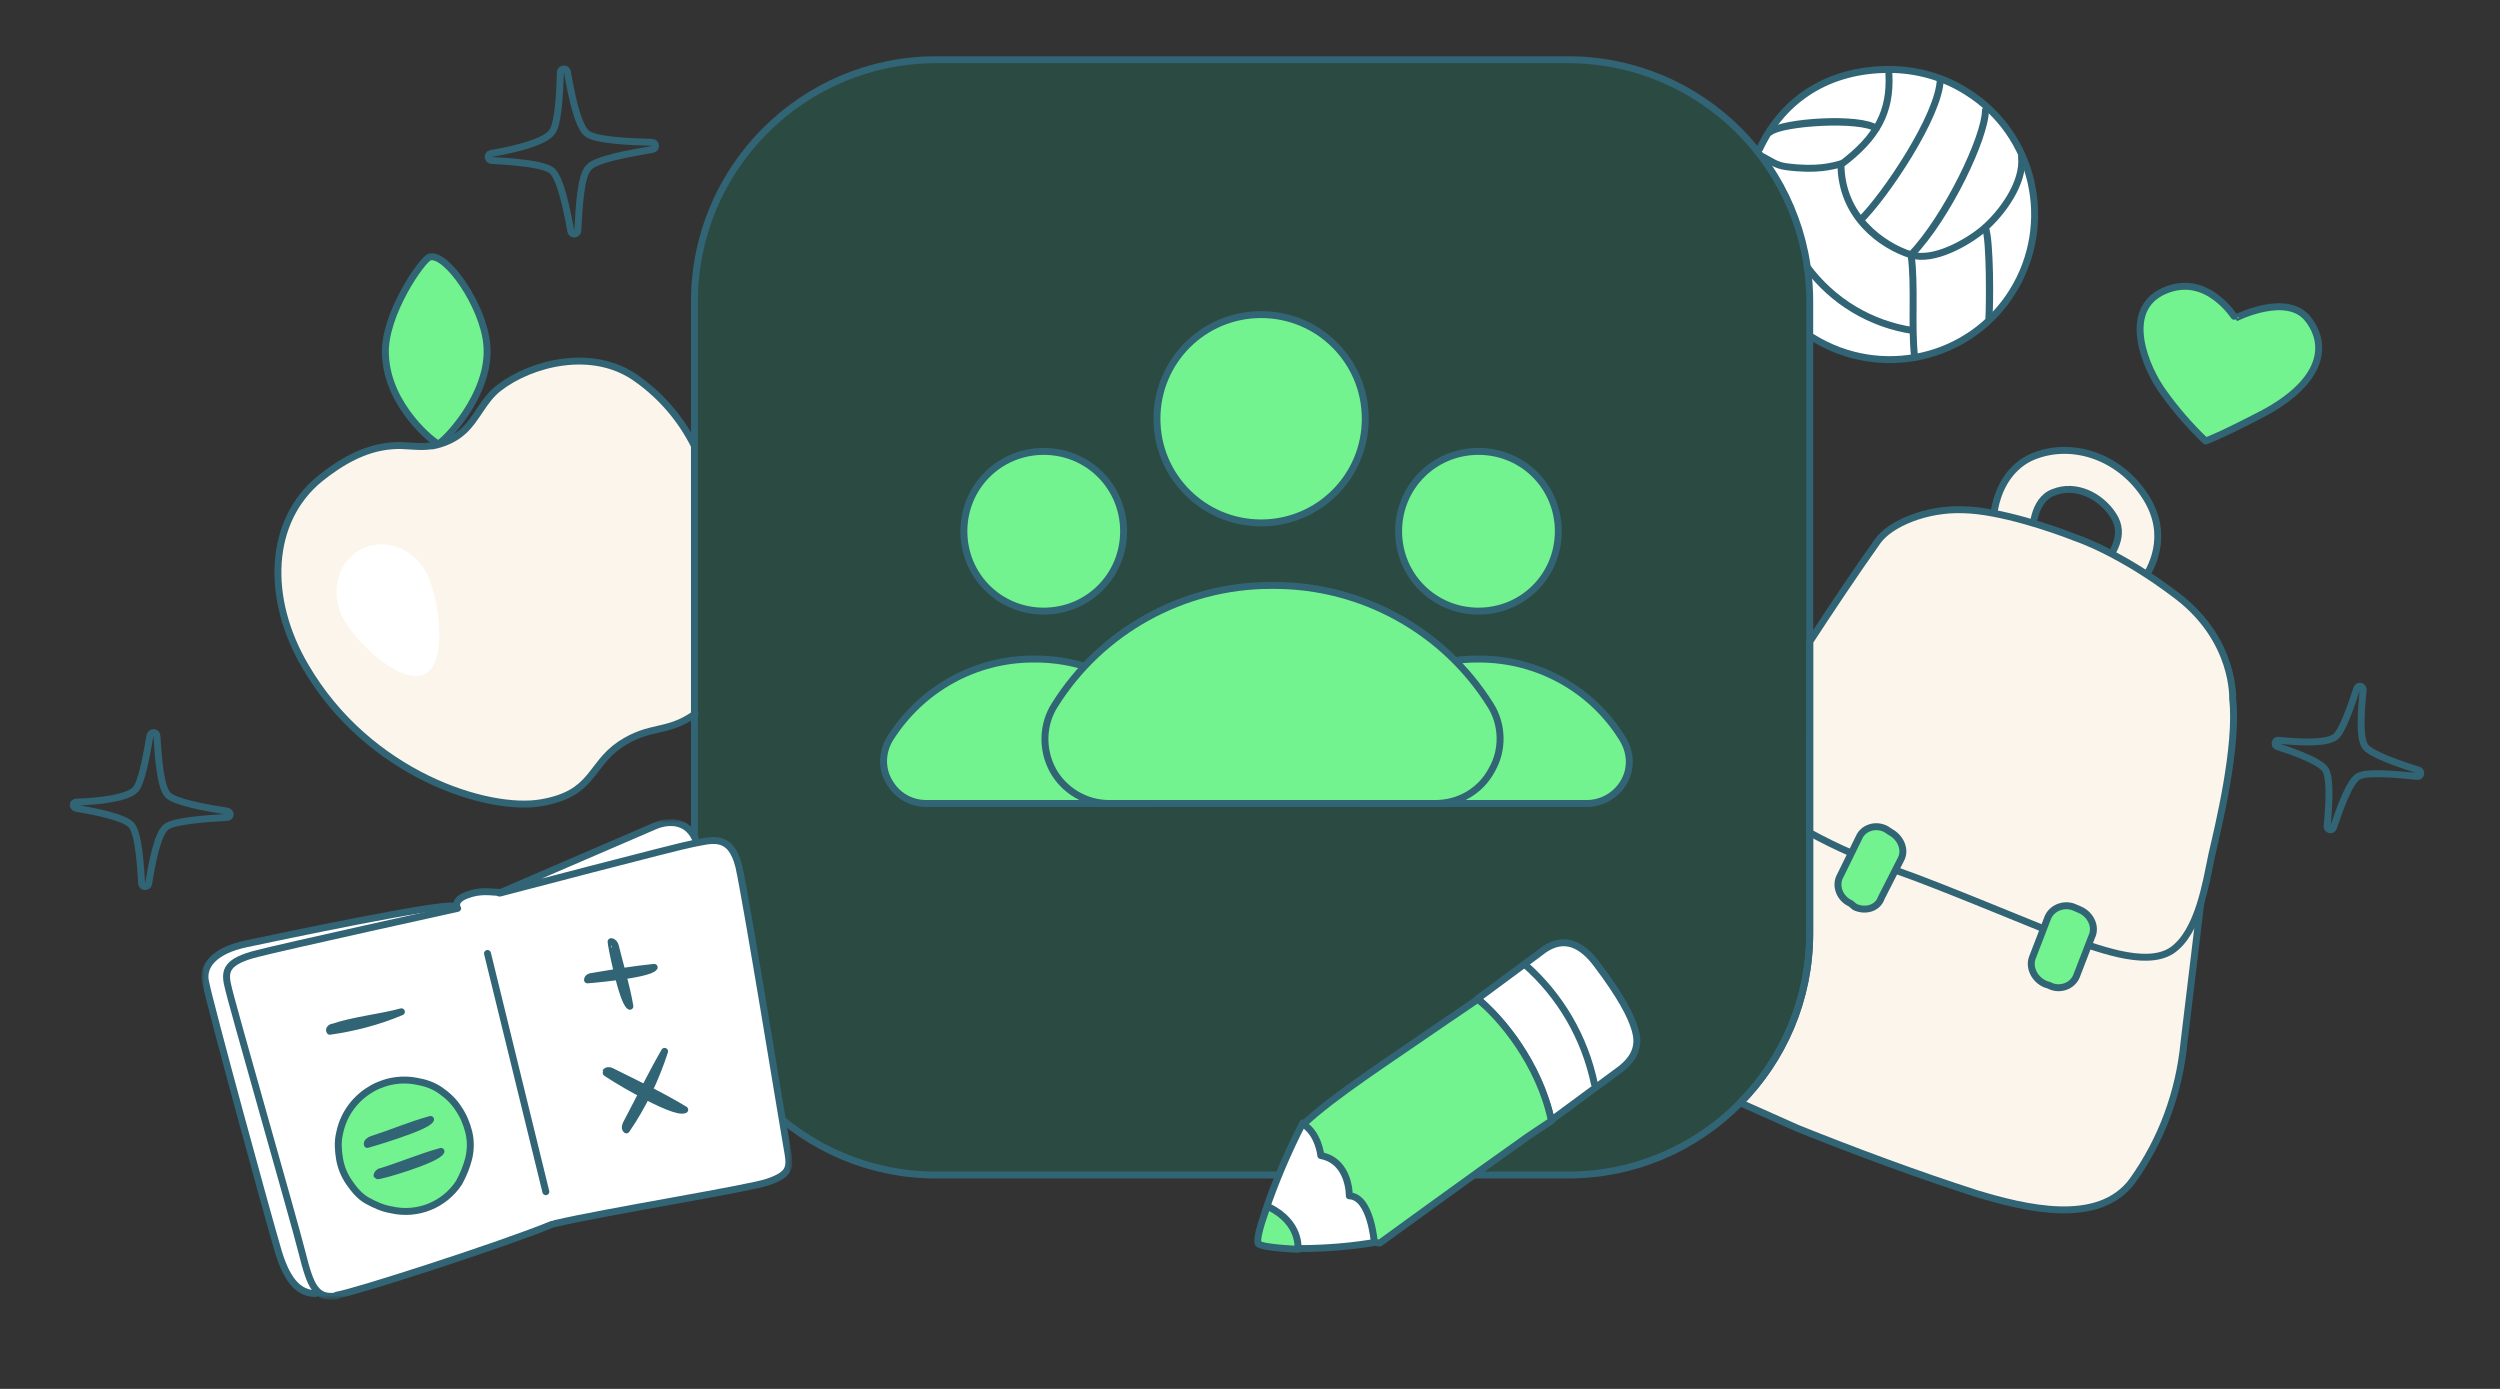 <svg xmlns:xlink="http://www.w3.org/1999/xlink" xmlns="http://www.w3.org/2000/svg" viewBox="0 0 360 200" height="200" width="360" preserveAspectRatio="xMidYMid meet" class="" fill="none"><rect x="0" y="0" width="360" height="200" fill="#333333" stroke="none"/><title>community-tab-nux</title><g clip-path="url(#clip0_11581_406869)" fill="none"><mask id="mask0_11581_406869" maskUnits="userSpaceOnUse" x="0" y="0" width="360" height="200" style="mask-type: luminance;" fill="none"><path d="M360 0H0V200H360V0Z" fill="#FFFFFF"></path></mask><g mask="url(#mask0_11581_406869)" fill="none"><path d="M308.6 83.603C309.6 82.103 312.6 77.303 309 71.603C305.4 65.903 298.7 63.503 293.1 65.603C288.5 67.303 286.9 72.303 287 76.103L308.4 84.003L308.6 83.803V83.603ZM292.7 76.503C292.7 76.503 292.7 72.003 295.7 70.903C298.9 69.603 302.5 71.403 304.3 74.203C306.2 77.103 304 79.703 303.3 81.103L292.7 76.503ZM260.6 106.103V134.403C260.6 143.903 256.8 152.503 250.6 158.803L258.9 162.503C267.4 165.903 276 169.103 284.7 171.903C291.4 173.903 302.2 176.703 307.1 170.003C311.3 164.103 313.8 157.303 314.5 150.103L317 129.303L260.6 106.103Z" fill="#FCF5EB" stroke="#316474" stroke-linecap="round" stroke-linejoin="round"></path><path d="M321.5 100.603C321.5 100.603 321.9 92.203 313.5 85.803C305.1 79.403 298.8 77.403 298.8 77.403C295.8 76.203 288 73.503 282.7 73.403C277.4 73.203 272.2 75.403 270.4 77.903C267 82.703 263.8 87.503 260.6 92.403V119.903C264.6 122.103 268.8 123.903 273.2 125.403C279 127.403 292.8 133.203 297.2 134.903C301.5 136.303 308.8 139.403 312.7 136.903C316.6 134.303 317.7 126.903 318.5 123.103C319.4 119.203 322.3 107.403 321.5 100.603Z" fill="#FCF5EB" stroke="#316474" stroke-linecap="round" stroke-linejoin="round"></path><path d="M267.1 130.601L266.5 130.101C264.9 129.401 264.2 127.501 265 126.101L267.7 120.601C268.3 119.201 270.1 118.601 271.6 119.401L272.2 119.801C273.7 120.601 274.5 122.401 273.7 123.801L270.9 129.301C270.4 130.801 268.6 131.301 267.1 130.601ZM295.1 141.901L294.5 141.701C292.9 141.001 292.1 139.201 292.7 137.801L294.9 132.101C295.5 130.701 297.3 130.001 298.8 130.701L299.5 131.001C301.1 131.701 301.9 133.501 301.2 134.901L299 140.601C298.4 142.001 296.7 142.601 295.3 142.001C295.2 142.001 295.2 141.901 295.1 141.901Z" fill="#73F38F" stroke="#316474" stroke-linecap="round" stroke-linejoin="round"></path><path d="M62.1 82.801C63.4 86.501 63.8 95.301 60.3 96.601C56.9 97.801 51 91.001 49.6 87.301C48.2 83.601 49.9 79.601 53.4 78.401C56.9 77.201 60.8 79.101 62.1 82.801Z" fill="#FFFFFF"></path><path d="M321.9 45.803C321.9 45.803 329.4 42.003 332.4 46.003C335.4 49.903 334.3 55.303 325.2 59.903C319 63.103 317.6 63.503 317.6 63.503C315.4 61.403 313.4 59.103 311.6 56.603C309 53.103 305.4 44.703 311.6 41.903C317.9 39.103 321.9 45.903 321.9 45.803Z" fill="#73F38F" stroke="#316474" stroke-linecap="round" stroke-linejoin="round"></path><path d="M225.5 8.602H134.5C115.3 8.602 99.7 24.202 99.7 43.402V134.402C99.7 153.602 115.3 169.202 134.5 169.202H225.5C244.7 169.202 260.3 153.602 260.3 134.402V43.402C260.3 24.202 244.7 8.602 225.5 8.602Z" fill="#06CF9C" fill-opacity="0.15"></path><path d="M181.6 75.301C173.3 75.301 166.6 68.601 166.6 60.301C166.6 52.001 173.3 45.301 181.6 45.301C189.9 45.301 196.6 52.001 196.6 60.301C196.6 68.601 189.9 75.301 181.6 75.301ZM212.9 88.001C206.5 88.001 201.4 82.901 201.4 76.501C201.4 70.101 206.5 65.001 212.9 65.001C219.3 65.001 224.4 70.101 224.4 76.501C224.4 82.901 219.3 88.001 212.9 88.001ZM150.3 88.001C143.9 88.001 138.8 82.901 138.8 76.501C138.8 70.101 143.9 65.001 150.3 65.001C156.7 65.001 161.8 70.101 161.8 76.501C161.8 82.901 156.7 88.001 150.3 88.001Z" fill="#73F38F" stroke="#316474" stroke-linecap="round" stroke-linejoin="round"></path><path d="M80.7 10.401C80.6 13.501 80.4 17.801 79.5 19.001C78.4 20.501 74.2 21.501 70.7 22.101C70.1 22.201 70.2 23.101 70.8 23.101C74.1 23.301 78.3 23.601 79.5 24.601C80.7 25.701 81.6 30.001 82.2 33.301C82.3 33.901 83.2 33.801 83.2 33.201C83.4 29.701 83.6 25.301 84.8 24.101C85.9 22.901 90.6 22.101 94 21.501C94.6 21.401 94.5 20.501 93.9 20.501C90.5 20.401 85.7 20.201 84.5 19.201C83.2 18.101 82.3 13.801 81.7 10.301C81.6 9.801 80.7 9.801 80.7 10.401ZM21.6 105.901C21.1 108.801 20.4 112.701 19.5 113.701C18.4 114.901 14.4 115.401 11 115.501C10.4 115.501 10.4 116.301 11 116.401C14 116.901 17.9 117.701 18.9 118.801C19.9 119.901 20.2 124.001 20.4 127.201C20.4 127.801 21.3 127.801 21.4 127.301C21.9 124.101 22.7 120.101 23.9 119.101C25 118.201 29.5 117.901 32.7 117.701C33.3 117.701 33.3 116.901 32.7 116.801C29.5 116.301 25.2 115.501 24.2 114.501C23.1 113.401 22.8 109.201 22.6 106.001C22.6 105.401 21.8 105.301 21.6 105.901ZM339.4 99.101C338.5 101.801 337.3 105.301 336.3 106.101C335 107.101 331.2 106.901 328.1 106.601C327.6 106.501 327.4 107.301 327.9 107.501C330.7 108.401 334.2 109.701 334.9 110.901C335.6 112.101 335.4 116.001 335.1 119.001C335.1 119.501 335.8 119.701 336 119.201C337 116.301 338.3 112.601 339.6 111.801C340.8 111.101 345 111.501 348.1 111.801C348.6 111.901 348.8 111.101 348.3 110.901C345.4 110.001 341.4 108.601 340.6 107.501C339.7 106.301 340 102.301 340.3 99.301C340.3 98.801 339.6 98.601 339.4 99.101Z" stroke="#316474" stroke-linecap="round" stroke-linejoin="round" fill="none"></path><path d="M100 64.202C98.1 60.402 95.3 57.102 91.8 54.602C85.4 49.902 76.4 52.302 71.8 55.902C69.6 57.602 68.7 60.302 66.7 62.102C65.5 63.202 63.9 63.902 62.3 64.202H62.1C60.2 64.502 58.3 64.002 56.4 64.202C52.5 64.502 49.1 66.502 46.1 68.902C38.6 75.002 38.2 86.202 44 96.002C53.1 111.602 70.3 116.902 77.9 115.602C85.5 114.302 84.8 110.302 89.3 107.202C93.7 104.302 96 105.702 100.1 102.802" fill="#FCF5EB"></path><path d="M100 64.202C98.1 60.402 95.3 57.102 91.8 54.602C85.4 49.902 76.4 52.302 71.8 55.902C69.6 57.602 68.7 60.302 66.7 62.102C65.5 63.202 63.9 63.902 62.3 64.202H62.1C60.2 64.502 58.3 64.002 56.4 64.202C52.5 64.502 49.1 66.502 46.1 68.902C38.6 75.002 38.2 86.202 44 96.002C53.1 111.602 70.3 116.902 77.9 115.602C85.5 114.302 84.8 110.302 89.3 107.202C93.7 104.302 96 105.702 100.1 102.802" stroke="#316474" stroke-linecap="round" stroke-linejoin="round" fill="none"></path><path d="M63.1 63.902C63.7 63.902 70.8 56.802 70.1 49.602C69.6 44.002 64.3 36.402 61.9 37.002C60.9 37.202 55.2 45.302 55.5 51.102C55.8 58.602 62.7 63.902 63.1 63.902Z" fill="#73F38F" stroke="#316474" stroke-linecap="round" stroke-linejoin="round"></path><path d="M61.5 82.701C63.3 86.401 64.5 95.501 61.1 97.101C57.7 98.701 50.9 92.301 49.2 88.601C47.5 84.901 48.8 80.601 52.2 79.001C55.5 77.401 59.7 79.001 61.5 82.701Z" fill="#FFFFFF"></path><path d="M169.7 106.302C165.3 99.202 157.5 94.902 149.1 94.902H148.8C140.4 94.902 132.7 99.202 128.2 106.302C127 108.202 126.9 110.602 128 112.502C129.1 114.502 131.1 115.702 133.4 115.702H164.6C166.8 115.702 168.9 114.502 170 112.502C171.1 110.502 170.9 108.202 169.7 106.302ZM233.6 106.302C229.2 99.202 221.4 94.902 213 94.902H212.7C204.3 94.902 196.6 99.202 192.1 106.302C190.9 108.202 190.8 110.602 191.9 112.502C193 114.402 195 115.702 197.3 115.702H228.5C230.7 115.702 232.8 114.502 233.9 112.502C235 110.502 234.8 108.202 233.6 106.302Z" fill="#73F38F" stroke="#316474" stroke-linecap="round" stroke-linejoin="round"></path><path d="M291.2 22.6C288 15.2 280.6 10 272 10C263.4 10 256.8 14.2 253.4 21.4L254 23.5C258.1 29.3 260.3 36.3 260.3 43.4V46.1L261 48.6C270.8 54.7 283.7 51.6 289.8 41.8C293.3 36 293.9 28.9 291.2 22.6Z" fill="#FFFFFF"></path><path d="M275.2 36.702C271 35.402 265.1 31.202 265.1 23.602C265.1 31.202 271.1 35.402 275.2 36.702ZM275.2 36.702C275.8 41.202 275.2 46.902 275.7 51.402L275.2 36.702ZM275.2 36.702C278.4 37.702 283.2 35.002 285.6 33.002C288.3 30.702 291.5 26.302 291.1 22.602M279.4 11.402C279.3 16.602 271.4 28.302 267.9 31.702L279.4 11.402ZM272 10.602C272.3 16.102 270.3 19.802 265.1 23.702L272 10.602ZM270.2 18.502C267.9 16.802 256.8 17.502 254.9 19.002C256.7 17.602 267.9 16.902 270.2 18.502ZM275.5 47.602C269.4 46.702 263.9 43.402 260.2 38.402L275.5 47.602Z" fill="#FFFFFF"></path><path d="M275.2 36.702C271 35.402 265.1 31.202 265.1 23.602C265.1 31.202 271.1 35.402 275.2 36.702ZM275.2 36.702C275.8 41.202 275.2 46.902 275.7 51.402M275.2 36.702C278.4 37.702 283.2 35.002 285.6 33.002C288.3 30.702 291.5 26.302 291.1 22.602M279.4 11.402C279.3 16.602 271.4 28.302 267.9 31.702M272 10.602C272.3 16.102 270.3 19.802 265.1 23.702M275.5 47.602C269.4 46.702 263.9 43.402 260.2 38.402M270.2 18.502C267.9 16.802 256.8 17.502 254.9 19.002C256.7 17.602 267.9 16.902 270.2 18.502Z" stroke="#316474" stroke-linecap="round" stroke-linejoin="round" fill="none"></path><path d="M253.9 22.602C255.2 23.302 255.8 23.802 257.2 24.002C261.7 24.602 263.9 23.902 265.1 23.602" stroke="#316474" stroke-linecap="round" stroke-linejoin="round" fill="none"></path></g><path d="M225.8 8.602H134.8C115.6 8.602 100 24.202 100 43.402V134.402C100 153.602 115.6 169.202 134.8 169.202H225.8C245 169.202 260.6 153.602 260.6 134.402V43.402C260.6 24.202 245 8.602 225.8 8.602Z" stroke="#316474" stroke-linecap="round" stroke-linejoin="round" fill="none"></path><path d="M221.6 137.299C223.1 136.099 226.2 133.899 229.9 138.799C233.6 143.699 234.8 146.299 235.3 147.799C235.8 149.299 236.5 151.799 232.9 154.299L223.4 161.299C221.7 154.499 218 148.399 212.8 143.799L221.6 137.299Z" fill="#FFFFFF" stroke="#316474" stroke-linecap="round" stroke-linejoin="round"></path><path d="M194.1 162.498C198.3 163.398 201 169.998 201 169.998C204 170.098 200.1 175.998 200.1 175.998L198.6 178.898L196 179.398C194.2 179.698 190.2 179.898 186.9 179.898L183.9 179.398C183.9 179.398 183 178.898 182.8 176.898L182.2 174.498C183.7 170.098 185.5 165.898 187.6 161.798C187.5 161.898 187.7 161.698 187.6 161.798C189.6 163.198 194.1 162.498 194.1 162.498Z" fill="#FFFFFF"></path><path d="M187.6 161.699C185.5 165.799 183.7 169.999 182.2 174.399L182.8 176.799C183 178.699 183.9 179.299 183.9 179.299L186.9 179.799C190.8 179.799 194.7 179.499 198.6 178.799L200.1 175.899C200.1 175.899 204 169.999 201 169.899C201 169.899 198.3 163.199 194.1 162.399C194.1 162.499 189.6 163.199 187.6 161.699ZM187.6 161.699C187.5 161.899 187.7 161.699 187.6 161.699Z" stroke="#316474" stroke-linecap="round" stroke-linejoin="round" fill="none"></path><path d="M212.8 143.898C215.9 146.298 221.7 153.098 223.4 161.398L220.1 163.598C211.3 169.798 199.3 178.598 198.7 178.998L197.9 178.898C197.9 178.898 197.4 172.298 194.3 172.198C194.3 172.198 194.4 167.198 190.2 166.398C190.2 166.398 189.9 163.298 187.7 161.898C191.9 157.898 200 152.698 207.8 147.298L212.8 143.898ZM182.7 173.798C187.4 176.098 186.9 179.898 186.9 179.898C186.9 179.898 181.8 179.698 181.2 179.098C180.9 178.698 181.4 176.698 182.3 174.198L182.7 173.798Z" fill="#73F38F" stroke="#316474" stroke-linecap="round" stroke-linejoin="round"></path><path d="M219.6 138.898C224.7 143.398 228.2 149.398 229.6 156.098L219.6 138.898Z" fill="#FFFFFF"></path><path d="M219.6 138.898C224.7 143.398 228.2 149.398 229.6 156.098" stroke="#316474" stroke-linecap="round" stroke-linejoin="round" fill="none"></path><path d="M214.6 101.501C207.9 90.801 196.1 84.301 183.5 84.301H183C170.4 84.301 158.6 90.801 151.9 101.501C150.1 104.301 150 107.901 151.6 110.901C153.2 113.801 156.3 115.701 159.7 115.701H206.7C210.1 115.701 213.2 113.901 214.8 110.901C216.5 108.001 216.4 104.301 214.6 101.501Z" fill="#73F38F" stroke="#316474" stroke-linecap="round" stroke-linejoin="round"></path><mask id="mask1_11581_406869" maskUnits="userSpaceOnUse" x="29" y="118" width="85" height="70" style="mask-type: luminance;" fill="none"><path d="M114 118H29V187.1H114V118Z" fill="#FFFFFF"></path></mask><g mask="url(#mask1_11581_406869)" fill="none"><path d="M48.5 186.602C51.1 186.202 72.2 179.402 79.5 176.402C79.5 176.402 108.3 171.102 110.6 170.302C114.1 169.002 113.8 168.002 113.3 165.202C112.8 162.402 107.5 129.802 106.4 124.902C105.3 120.302 102.7 121.002 100.2 121.502L100.3 121.402C99.1 118.102 96.1 118.502 94.4 119.102L72 128.702C70.7 128.702 69.3 128.402 67.2 129.102C65.1 129.902 65.4 130.602 65.4 130.602C63.6 130.102 40.3 135.002 35.6 136.002C30.8 137.002 29.2 139.302 29.7 141.502C30.4 145.002 38.4 174.302 40.2 180.402C41.6 185.002 43.4 186.302 45.5 186.402" fill="#FFFFFF"></path><path d="M71.9 128.6L94.4 118.9C96.1 118.2 99.1 117.9 100.3 121.2M72 128.6C72 128.6 97.9 121.8 99.7 121.5C102.4 121 105.2 119.9 106.4 124.8C107.5 129.7 112.8 162.3 113.3 165.1C113.8 167.9 114.1 169 110.6 170.2C108.2 171.1 87.1 174.5 79.9 176.2M65.3 130.5C63.5 130 40.2 134.9 35.5 135.9C30.7 136.9 29.1 139.2 29.6 141.4C30.3 144.9 38.3 174.2 40.1 180.3C41.5 184.9 43.3 186.2 45.4 186.3" stroke="#316474" stroke-linecap="round" stroke-linejoin="round" fill="none"></path><path d="M48.5 186.602C45.5 187.102 44.7 185.202 43.5 180.402C42.3 175.602 33.2 144.002 32.8 141.902C32.3 139.802 32.6 138.402 37.1 137.302C40.5 136.402 65.9 130.802 65.9 130.802C65.9 130.802 65.1 129.702 67.2 128.902C69.3 128.102 70.7 128.502 72 128.502" stroke="#316474" stroke-linecap="round" stroke-linejoin="round" fill="none"></path><path d="M79.5 176.301C72.2 179.301 51.1 186.101 48.5 186.501M70.2 137.301L78.6 171.601" stroke="#316474" stroke-linecap="round" stroke-linejoin="round" fill="none"></path><path d="M56.3 174.202C55.1 174.002 54 173.502 52.9 172.902C51.8 172.302 51 171.302 50.3 170.302C49.6 169.302 49.1 168.102 48.9 166.902C48.7 165.702 48.6 164.402 48.9 163.202C49.9 158.102 54.9 154.702 60 155.702C61.2 155.902 62.4 156.302 63.4 157.002C64.4 157.702 65.3 158.502 66 159.602C66.7 160.602 67.2 161.802 67.5 163.002C67.8 164.202 67.8 165.502 67.5 166.802C67.2 168.002 66.7 169.202 66.1 170.302C64 173.502 60.1 175.102 56.3 174.202Z" fill="#73F38F" stroke="#316474" stroke-linecap="round" stroke-linejoin="round"></path><path d="M52.9 164.801C52.8 164.501 53.2 164.201 53.5 164.101C56.3 163.201 59.1 162.001 62 161.201C61.6 162.301 52.9 164.801 52.9 164.801ZM54.3 169.301C54.3 169.001 54.6 168.701 54.9 168.701C57.8 167.801 60.6 166.601 63.5 165.801C63 167.001 54.4 169.501 54.3 169.301ZM47.5 148.501C47.3 148.201 47.7 147.901 48 147.901C50.9 146.901 54.9 146.501 57.8 145.701C54.5 147.101 51 148.001 47.5 148.501ZM84.6 141.101C84.6 140.801 85 140.601 85.3 140.601C88.3 140.101 91.2 139.601 94.2 139.301C93.4 140.401 84.6 141.101 84.6 141.101Z" stroke="#316474" stroke-linecap="round" stroke-linejoin="round" fill="none"></path><path d="M88.6 136.202C88.5 135.902 88.3 135.602 88 135.602C87.9 135.602 89.6 144.302 90.7 144.902C90.2 141.902 89.3 139.102 88.6 136.202ZM90.2 162.702C89.9 162.502 90.1 161.902 90.3 161.602C92.1 158.202 93.8 154.702 95.7 151.402C94.4 155.402 92.6 159.202 90.2 162.702Z" stroke="#316474" stroke-linecap="round" stroke-linejoin="round" fill="none"></path><path d="M87.2 154.399C87.4 153.999 88 154.199 88.3 154.399C91.7 156.099 95.3 157.799 98.6 159.799C97 160.599 87.1 154.499 87.2 154.399Z" stroke="#316474" stroke-linecap="round" stroke-linejoin="round" fill="none"></path></g><path d="M261 48.6C270.8 54.7 283.7 51.8 289.8 42C295.9 32.2 293 19.3 283.2 13.2C279.9 11.1 276 10 272 10C263.4 10 256.8 14.2 253.4 21.4" stroke="#316474" stroke-linecap="round" stroke-linejoin="round" fill="none"></path><path d="M275.2 36.698C280.4 31.198 285.9 19.698 285.9 15.898C285.9 19.698 280.5 31.198 275.2 36.698Z" fill="#FFFFFF" stroke="#316474" stroke-linecap="round" stroke-linejoin="round"></path><path d="M285.9 32.801C286.6 34.601 286.5 44.001 286.4 45.901C286.6 43.901 286.6 34.601 285.9 32.801Z" fill="#FFFFFF" stroke="#316474" stroke-linecap="round" stroke-linejoin="round"></path></g><defs><clipPath id="clip0_11581_406869"><rect width="360" height="200" fill="white"></rect></clipPath></defs></svg>